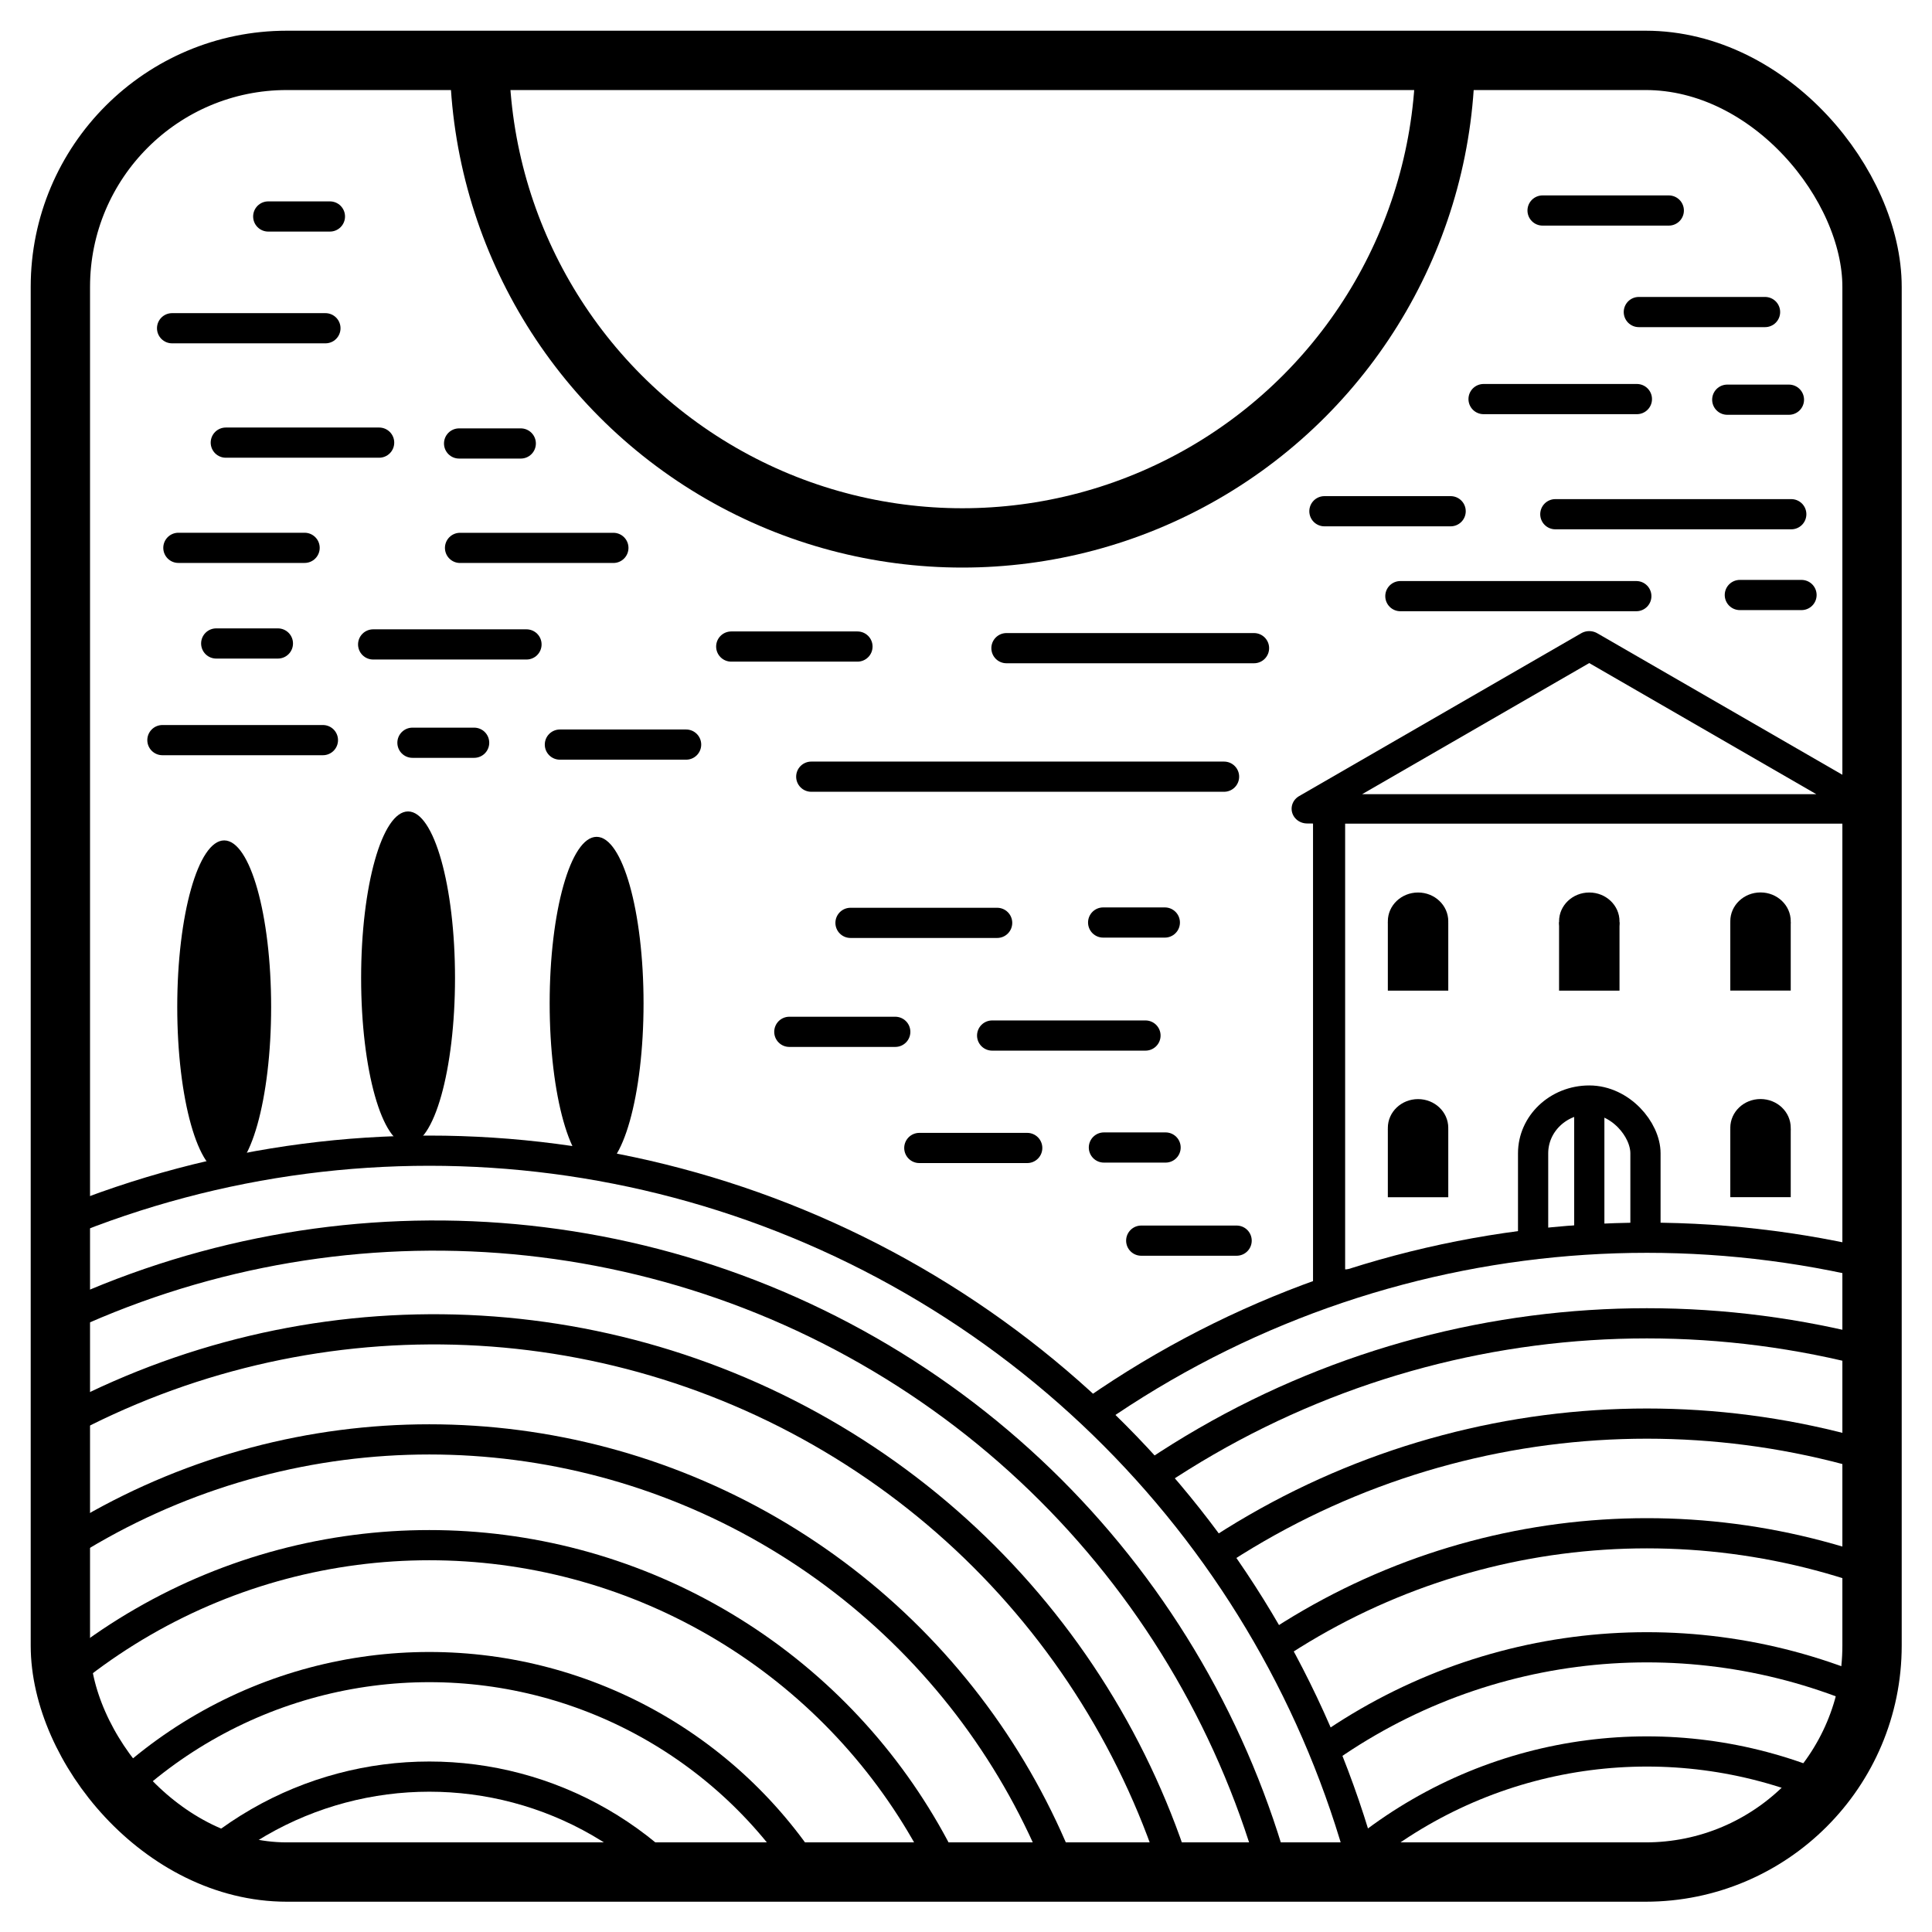 <?xml version="1.0" encoding="UTF-8" standalone="no"?>
<!-- Created with Inkscape (http://www.inkscape.org/) -->

<svg
   width="1600"
   height="1600"
   viewBox="0 0 423.333 423.333"
   version="1.1"
   id="svg1"
   inkscape:version="1.3 (0e150ed6c4, 2023-07-21)"
   sodipodi:docname="vintner-logo-thin.svg"
   xmlns:inkscape="http://www.inkscape.org/namespaces/inkscape"
   xmlns:sodipodi="http://sodipodi.sourceforge.net/DTD/sodipodi-0.dtd"
   xmlns="http://www.w3.org/2000/svg"
   xmlns:svg="http://www.w3.org/2000/svg">
  <rect x="0" y="0" width="423.333" height="423.333" fill="#808080" stroke="none"/>
  <sodipodi:namedview
     id="namedview1"
     pagecolor="#505050"
     bordercolor="#ffffff"
     borderopacity="1"
     inkscape:showpageshadow="0"
     inkscape:pageopacity="0"
     inkscape:pagecheckerboard="1"
     inkscape:deskcolor="#505050"
     inkscape:document-units="mm"
     inkscape:zoom="1.46625"
     inkscape:cx="1130.4348"
     inkscape:cy="934.01535"
     inkscape:window-width="2560"
     inkscape:window-height="1369"
     inkscape:window-x="2552"
     inkscape:window-y="797"
     inkscape:window-maximized="1"
     inkscape:current-layer="g37"
     showguides="true" />
  <defs
     id="defs1">
    <inkscape:perspective
       sodipodi:type="inkscape:persp3d"
       inkscape:vp_x="0 : 211.66664 : 1"
       inkscape:vp_y="0 : 1000 : 0"
       inkscape:vp_z="423.33328 : 211.66664 : 1"
       inkscape:persp3d-origin="211.66664 : 141.11109 : 1"
       id="perspective3" />
    <clipPath
       clipPathUnits="userSpaceOnUse"
       id="clipEmfPath1">
      <path
         d="M 0,0 H 97.755 V 97.435 H 0 Z"
         id="path1" />
    </clipPath>
    <pattern
       id="EMFhbasepattern"
       patternUnits="userSpaceOnUse"
       width="6"
       height="6"
       x="0"
       y="0" />
  </defs>
  <g
     inkscape:label="picture"
     inkscape:groupmode="layer"
     id="layer1"
     inkscape:highlight-color="#f37fff">
    <rect
       style="display:inline;fill:#ffffff;fill-opacity:1;stroke:none;stroke-width:28.216;stroke-linejoin:round;stroke-dasharray:none;stroke-opacity:1"
       id="rect10"
       width="423.333"
       height="423.333"
       x="15.557"
       y="11.999"
       ry="0"
       inkscape:label="background" />
    <circle
       style="fill:none;stroke:#000000;stroke-width:13;stroke-linejoin:round;stroke-dasharray:none;stroke-opacity:1"
       id="path2"
       cx="210.862"
       cy="12.054"
       r="105.81"
       inkscape:label="sun" />
    <g
       id="g37"
       inkscape:label="house"
       transform="matrix(1.001,0,0,0.953,-0.248,25.705)">
      <rect
         style="fill:#ffffff;fill-opacity:1;stroke:#000000;stroke-width:7.029;stroke-linejoin:bevel;stroke-miterlimit:0;stroke-dasharray:none;stroke-opacity:1"
         id="rect3"
         width="163.383"
         height="111.46"
         x="291.18"
         y="156.939"
         ry="0"
         rx="0"
         inkscape:label="house" />
      <rect
         style="fill:none;fill-opacity:1;stroke:#000000;stroke-width:6.615;stroke-linecap:square;stroke-linejoin:miter;stroke-miterlimit:4;stroke-dasharray:none;stroke-opacity:1"
         id="rect9"
         width="24.595"
         height="46.969"
         x="335.841"
         y="225.903"
         ry="12.298"
         inkscape:label="door"
         rx="12.298" />
      <path
         style="fill:none;stroke:#000000;stroke-width:6.615;stroke-linecap:butt;stroke-linejoin:miter;stroke-dasharray:none;stroke-opacity:1"
         d="M 348.139,258.782 V 226.03"
         id="path10-92-8-7"
         sodipodi:nodetypes="cc" />
      <g
         id="g4"
         transform="translate(23.18,-1.938)">
        <circle
           style="fill:#000000;fill-opacity:1;stroke-width:12.813;stroke-linecap:round;stroke-miterlimit:0"
           id="path3-6"
           cx="362.441"
           cy="234.274"
           r="6.615" />
        <rect
           style="fill:#000000;fill-opacity:1;stroke-width:13.141;stroke-linecap:round;stroke-miterlimit:0"
           id="rect4"
           width="13.229"
           height="15.745"
           x="355.826"
           y="234.477"
           rx="0"
           ry="0" />
      </g>
      <path
         style="fill:#ffffff;fill-opacity:1;stroke:#000000;stroke-width:6.774;stroke-linecap:butt;stroke-linejoin:round;stroke-miterlimit:4;stroke-dasharray:none;stroke-opacity:1"
         d="M 290.217,159.016 H 409.955 L 348.126,121.522 286.365,158.974 Z"
         id="path38"
         inkscape:label="roof" />
      <g
         id="g4-2"
         transform="translate(-51.784,-1.922)">
        <circle
           style="fill:#000000;fill-opacity:1;stroke-width:12.813;stroke-linecap:round;stroke-miterlimit:0"
           id="path3-6-0"
           cx="362.441"
           cy="234.274"
           r="6.615" />
        <rect
           style="fill:#000000;fill-opacity:1;stroke-width:13.141;stroke-linecap:round;stroke-miterlimit:0"
           id="rect4-4"
           width="13.229"
           height="15.745"
           x="355.826"
           y="234.477"
           rx="0"
           ry="0" />
      </g>
      <g
         id="g22"
         inkscape:label="bricks"
         style="display:none"
         transform="translate(1.196,-75.549)">
        <rect
           style="fill:#000000;fill-opacity:1;stroke-width:0.968;stroke-linecap:round;stroke-miterlimit:0;stroke-dasharray:none"
           id="rect22"
           width="6.615"
           height="3.307"
           x="358.838"
           y="237.538"
           ry="0.023" />
        <rect
           style="fill:#000000;fill-opacity:1;stroke-width:0.968;stroke-linecap:round;stroke-miterlimit:0;stroke-dasharray:none"
           id="rect22-9"
           width="6.615"
           height="3.307"
           x="310.999"
           y="235.027"
           ry="0.023" />
        <rect
           style="fill:#000000;fill-opacity:1;stroke-width:0.968;stroke-linecap:round;stroke-miterlimit:0;stroke-dasharray:none"
           id="rect22-9-5"
           width="6.615"
           height="3.307"
           x="320.264"
           y="239.114"
           ry="0.023" />
        <rect
           style="fill:#000000;fill-opacity:1;stroke-width:0.968;stroke-linecap:round;stroke-miterlimit:0;stroke-dasharray:none"
           id="rect22-9-5-0"
           width="6.615"
           height="3.307"
           x="318.294"
           y="229.054"
           ry="0.023" />
        <rect
           style="fill:#000000;fill-opacity:1;stroke-width:0.968;stroke-linecap:round;stroke-miterlimit:0;stroke-dasharray:none"
           id="rect22-9-5-0-1"
           width="6.615"
           height="3.307"
           x="344.395"
           y="210.268"
           ry="0.023" />
        <rect
           style="fill:#000000;fill-opacity:1;stroke-width:0.968;stroke-linecap:round;stroke-miterlimit:0;stroke-dasharray:none"
           id="rect22-9-5-0-1-5"
           width="6.615"
           height="3.307"
           x="335.969"
           y="220.926"
           ry="0.023" />
        <rect
           style="fill:#000000;fill-opacity:1;stroke-width:0.968;stroke-linecap:round;stroke-miterlimit:0;stroke-dasharray:none"
           id="rect22-9-5-0-1-5-2"
           width="6.615"
           height="3.307"
           x="342.744"
           y="232.474"
           ry="0.023" />
        <rect
           style="fill:#000000;fill-opacity:1;stroke-width:0.968;stroke-linecap:round;stroke-miterlimit:0;stroke-dasharray:none"
           id="rect22-9-5-0-1-5-2-2"
           width="6.615"
           height="3.307"
           x="369.649"
           y="227.218"
           ry="0.023" />
        <rect
           style="fill:#000000;fill-opacity:1;stroke-width:0.968;stroke-linecap:round;stroke-miterlimit:0;stroke-dasharray:none"
           id="rect22-9-5-0-1-5-2-2-8-2-3"
           width="6.615"
           height="3.307"
           x="361.468"
           y="232.73"
           ry="0.023" />
        <rect
           style="fill:#000000;fill-opacity:1;stroke-width:0.968;stroke-linecap:round;stroke-miterlimit:0;stroke-dasharray:none"
           id="rect22-8"
           width="6.615"
           height="3.307"
           x="367.273"
           y="236.974"
           ry="0.023" />
        <rect
           style="fill:#000000;fill-opacity:1;stroke-width:0.968;stroke-linecap:round;stroke-miterlimit:0;stroke-dasharray:none"
           id="rect22-3"
           width="6.615"
           height="3.307"
           x="380.147"
           y="232.599"
           ry="0.023" />
      </g>
      <g
         id="g30"
         transform="translate(23.18,-49.44)">
        <circle
           style="fill:#000000;fill-opacity:1;stroke-width:12.813;stroke-linecap:round;stroke-miterlimit:0"
           id="circle30"
           cx="362.441"
           cy="234.274"
           r="6.615" />
        <rect
           style="fill:#000000;fill-opacity:1;stroke-width:13.141;stroke-linecap:round;stroke-miterlimit:0"
           id="rect30"
           width="13.229"
           height="15.745"
           x="355.826"
           y="234.477"
           rx="0"
           ry="0" />
      </g>
      <g
         id="g31"
         transform="translate(-51.784,-49.424)">
        <circle
           style="fill:#000000;fill-opacity:1;stroke-width:12.813;stroke-linecap:round;stroke-miterlimit:0"
           id="circle31"
           cx="362.441"
           cy="234.274"
           r="6.615" />
        <rect
           style="fill:#000000;fill-opacity:1;stroke-width:13.141;stroke-linecap:round;stroke-miterlimit:0"
           id="rect31"
           width="13.229"
           height="15.745"
           x="355.826"
           y="234.477"
           rx="0"
           ry="0" />
      </g>
      <g
         id="g33"
         transform="translate(-14.302,-49.424)">
        <circle
           style="fill:#000000;fill-opacity:1;stroke-width:12.813;stroke-linecap:round;stroke-miterlimit:0"
           id="circle33"
           cx="362.441"
           cy="234.274"
           r="6.615" />
        <rect
           style="fill:#000000;fill-opacity:1;stroke-width:13.141;stroke-linecap:round;stroke-miterlimit:0"
           id="rect33"
           width="13.229"
           height="15.745"
           x="355.826"
           y="234.477"
           rx="0"
           ry="0" />
      </g>
      <g
         id="g24"
         inkscape:label="tiles"
         style="display:none"
         transform="translate(0,-8.8)">
        <circle
           style="fill:#000000;fill-opacity:1;stroke-width:7.166;stroke-linecap:round;stroke-miterlimit:0"
           id="circle12"
           cx="354.384"
           cy="199.184"
           r="1.984" />
        <circle
           style="fill:#000000;fill-opacity:1;stroke-width:7.166;stroke-linecap:round;stroke-miterlimit:0"
           id="circle12-1"
           cx="385.597"
           cy="190.003"
           r="1.984" />
        <circle
           style="fill:#000000;fill-opacity:1;stroke-width:7.166;stroke-linecap:round;stroke-miterlimit:0"
           id="circle13"
           cx="369.667"
           cy="202.174"
           r="1.984" />
        <circle
           style="fill:#000000;fill-opacity:1;stroke-width:7.166;stroke-linecap:round;stroke-miterlimit:0"
           id="circle14"
           cx="297.193"
           cy="193.614"
           r="1.984" />
        <circle
           style="fill:#000000;fill-opacity:1;stroke-width:7.166;stroke-linecap:round;stroke-miterlimit:0"
           id="circle15"
           cx="308.07"
           cy="182.695"
           r="1.984" />
        <circle
           style="fill:#000000;fill-opacity:1;stroke-width:7.166;stroke-linecap:round;stroke-miterlimit:0"
           id="circle16"
           cx="312.001"
           cy="199.476"
           r="1.984" />
        <circle
           style="fill:#000000;fill-opacity:1;stroke-width:7.166;stroke-linecap:round;stroke-miterlimit:0"
           id="circle16-7"
           cx="315.078"
           cy="192.397"
           r="1.984" />
        <circle
           style="fill:#000000;fill-opacity:1;stroke-width:7.166;stroke-linecap:round;stroke-miterlimit:0"
           id="circle16-7-3"
           cx="330.776"
           cy="201.216"
           r="1.984" />
        <circle
           style="fill:#000000;fill-opacity:1;stroke-width:7.166;stroke-linecap:round;stroke-miterlimit:0"
           id="circle17"
           cx="330.303"
           cy="181.116"
           r="1.984" />
        <circle
           style="fill:#000000;fill-opacity:1;stroke-width:7.166;stroke-linecap:round;stroke-miterlimit:0"
           id="circle18"
           cx="340.091"
           cy="188.289"
           r="1.984" />
        <circle
           style="fill:#000000;fill-opacity:1;stroke-width:7.166;stroke-linecap:round;stroke-miterlimit:0"
           id="circle19"
           cx="348.041"
           cy="183.98"
           r="1.984" />
        <circle
           style="fill:#000000;fill-opacity:1;stroke-width:7.166;stroke-linecap:round;stroke-miterlimit:0"
           id="circle20"
           cx="353.893"
           cy="178.282"
           r="1.984" />
        <circle
           style="fill:#000000;fill-opacity:1;stroke-width:7.166;stroke-linecap:round;stroke-miterlimit:0"
           id="circle21"
           cx="377.591"
           cy="185.261"
           r="1.984" />
        <circle
           style="fill:#000000;fill-opacity:1;stroke-width:7.166;stroke-linecap:round;stroke-miterlimit:0"
           id="circle21-9"
           cx="367.907"
           cy="193.32"
           r="1.984" />
        <circle
           style="fill:#000000;fill-opacity:1;stroke-width:7.166;stroke-linecap:round;stroke-miterlimit:0"
           id="circle21-9-5"
           cx="368.782"
           cy="179.086"
           r="1.984" />
        <circle
           style="fill:#000000;fill-opacity:1;stroke-width:7.166;stroke-linecap:round;stroke-miterlimit:0"
           id="circle21-9-5-9"
           cx="393.693"
           cy="199.58"
           r="1.984" />
        <circle
           style="fill:#000000;fill-opacity:1;stroke-width:7.166;stroke-linecap:round;stroke-miterlimit:0"
           id="circle22"
           cx="388.33"
           cy="181.201"
           r="1.984" />
      </g>
      <g
         id="g12"
         style="display:none">
        <circle
           style="fill:#000000;fill-opacity:1;stroke-width:7.166;stroke-linecap:round;stroke-miterlimit:0"
           id="path3"
           cx="376.384"
           cy="261.584"
           r="1.984" />
        <circle
           style="fill:#000000;fill-opacity:1;stroke-width:7.166;stroke-linecap:round;stroke-miterlimit:0"
           id="path3-67"
           cx="384.467"
           cy="264.574"
           r="1.984" />
        <circle
           style="fill:#000000;fill-opacity:1;stroke-width:7.166;stroke-linecap:round;stroke-miterlimit:0"
           id="path3-67-5"
           cx="303.993"
           cy="231.214"
           r="1.984" />
        <circle
           style="fill:#000000;fill-opacity:1;stroke-width:7.166;stroke-linecap:round;stroke-miterlimit:0"
           id="path3-67-5-8"
           cx="312.07"
           cy="227.095"
           r="1.984" />
        <circle
           style="fill:#000000;fill-opacity:1;stroke-width:7.166;stroke-linecap:round;stroke-miterlimit:0"
           id="path3-67-5-8-0"
           cx="304.401"
           cy="263.476"
           r="1.984" />
        <circle
           style="fill:#000000;fill-opacity:1;stroke-width:7.166;stroke-linecap:round;stroke-miterlimit:0"
           id="path3-67-5-8-0-9"
           cx="340.703"
           cy="228.316"
           r="1.984" />
        <circle
           style="fill:#000000;fill-opacity:1;stroke-width:7.166;stroke-linecap:round;stroke-miterlimit:0"
           id="path3-67-5-8-0-9-7"
           cx="344.091"
           cy="234.289"
           r="1.984" />
        <circle
           style="fill:#000000;fill-opacity:1;stroke-width:7.166;stroke-linecap:round;stroke-miterlimit:0"
           id="path3-67-5-8-0-9-7-6"
           cx="348.441"
           cy="229.58"
           r="1.984" />
        <circle
           style="fill:#000000;fill-opacity:1;stroke-width:7.166;stroke-linecap:round;stroke-miterlimit:0"
           id="path3-67-5-8-0-9-7-6-4"
           cx="354.293"
           cy="226.682"
           r="1.984" />
        <circle
           style="fill:#000000;fill-opacity:1;stroke-width:7.166;stroke-linecap:round;stroke-miterlimit:0"
           id="path3-67-5-8-0-9-7-6-4-1"
           cx="381.591"
           cy="228.861"
           r="1.984" />
        <circle
           style="fill:#000000;fill-opacity:1;stroke-width:7.166;stroke-linecap:round;stroke-miterlimit:0"
           id="path3-67-5-8-0-9-7-6-4-1-5"
           cx="394.33"
           cy="227.601"
           r="1.984" />
      </g>
    </g>
    <g
       id="g2"
       inkscape:label="hill-right"
       style="stroke-width:6.615;stroke-dasharray:none"
       transform="translate(0,12.7)">
      <circle
         style="display:inline;fill:#ffffff;fill-opacity:1;stroke:#000000;stroke-width:6.615;stroke-linejoin:round;stroke-dasharray:none;stroke-opacity:1"
         id="path2-6-2"
         cx="360.864"
         cy="470.428"
         r="211.922" />
      <circle
         style="display:inline;fill:#ffffff;fill-opacity:1;stroke:#000000;stroke-width:6.615;stroke-linejoin:round;stroke-dasharray:none;stroke-opacity:1"
         id="circle36"
         cx="360.864"
         cy="470.428"
         r="193.169" />
      <circle
         style="display:inline;fill:#ffffff;fill-opacity:1;stroke:#000000;stroke-width:6.615;stroke-linejoin:round;stroke-dasharray:none;stroke-opacity:1"
         id="circle4"
         cx="360.864"
         cy="470.428"
         r="171.195" />
      <circle
         style="display:inline;fill:#ffffff;fill-opacity:1;stroke:#000000;stroke-width:6.615;stroke-linejoin:round;stroke-dasharray:none;stroke-opacity:1"
         id="path2-6-5-6"
         cx="360.864"
         cy="470.428"
         r="147.165" />
      <circle
         style="display:inline;fill:#ffffff;fill-opacity:1;stroke:#000000;stroke-width:6.615;stroke-linejoin:round;stroke-dasharray:none;stroke-opacity:1"
         id="circle3"
         cx="360.864"
         cy="470.428"
         r="122.181" />
      <circle
         style="display:inline;fill:#ffffff;fill-opacity:1;stroke:#000000;stroke-width:6.615;stroke-linejoin:round;stroke-dasharray:none;stroke-opacity:1"
         id="path2-6-5-5-0"
         cx="360.864"
         cy="470.428"
         r="99.353" />
      <circle
         style="display:none;fill:#ffffff;fill-opacity:1;stroke:#000000;stroke-width:6.615;stroke-linejoin:round;stroke-dasharray:none;stroke-opacity:1"
         id="circle37"
         cx="360.864"
         cy="470.428"
         r="77.889" />
    </g>
    <g
       id="g3"
       inkscape:label="hill-left"
       style="stroke-width:6.615;stroke-dasharray:none"
       transform="translate(-8.803,-7.508)">
      <circle
         style="fill:#ffffff;fill-opacity:1;stroke:#000000;stroke-width:6.615;stroke-linejoin:round;stroke-dasharray:none;stroke-opacity:1"
         id="path2-6"
         cx="102.871"
         cy="471.563"
         r="211.922" />
      <circle
         style="display:inline;fill:#ffffff;fill-opacity:1;stroke:#000000;stroke-width:6.615;stroke-linejoin:round;stroke-dasharray:none;stroke-opacity:1"
         id="circle34"
         cx="102.873"
         cy="470.93"
         transform="matrix(1,-0.006,0,1,0,0)"
         r="192.071" />
      <circle
         style="display:inline;fill:#ffffff;fill-opacity:1;stroke:#000000;stroke-width:6.615;stroke-linejoin:round;stroke-dasharray:none;stroke-opacity:1"
         id="circle1"
         cx="102.873"
         cy="470.93"
         transform="matrix(1,-0.006,0,1,0,0)"
         r="171.527" />
      <circle
         style="display:inline;fill:#ffffff;fill-opacity:1;stroke:#000000;stroke-width:6.615;stroke-linejoin:round;stroke-dasharray:none;stroke-opacity:1"
         id="path2-6-5"
         cx="102.871"
         cy="471.563"
         r="148.662" />
      <circle
         style="display:inline;fill:#ffffff;fill-opacity:1;stroke:#000000;stroke-width:6.615;stroke-linejoin:round;stroke-dasharray:none;stroke-opacity:1"
         id="path2-6-5-5"
         cx="102.871"
         cy="471.563"
         r="125.486" />
      <circle
         style="display:inline;fill:#ffffff;fill-opacity:1;stroke:#000000;stroke-width:6.615;stroke-linejoin:round;stroke-dasharray:none;stroke-opacity:1"
         id="circle2"
         cx="102.871"
         cy="471.563"
         r="98.771" />
      <circle
         style="display:inline;fill:#ffffff;fill-opacity:1;stroke:#000000;stroke-width:6.615;stroke-linejoin:round;stroke-dasharray:none;stroke-opacity:1"
         id="circle35"
         cx="102.871"
         cy="471.563"
         r="74.771" />
    </g>
    <ellipse
       style="fill:#000000;fill-opacity:1;stroke:none;stroke-width:0;stroke-linejoin:miter;stroke-miterlimit:0;stroke-dasharray:none;stroke-opacity:1"
       id="path9"
       cx="49.124"
       cy="220.635"
       rx="10.286"
       ry="36.487"
       inkscape:label="tree-left" />
    <ellipse
       style="fill:#000000;fill-opacity:1;stroke:none;stroke-width:0;stroke-linejoin:miter;stroke-miterlimit:0;stroke-dasharray:none;stroke-opacity:1"
       id="path9-7"
       cx="89.414"
       cy="214.287"
       rx="10.286"
       ry="36.487"
       inkscape:label="tree-center" />
    <ellipse
       style="fill:#000000;fill-opacity:1;stroke:none;stroke-width:0;stroke-linejoin:miter;stroke-miterlimit:0;stroke-dasharray:none;stroke-opacity:1"
       id="path9-7-5"
       cx="130.726"
       cy="219.851"
       rx="10.286"
       ry="36.487"
       inkscape:label="tree-right" />
    <g
       id="g10"
       inkscape:label="sky">
      <path
         style="fill:none;stroke:#000000;stroke-width:6.615;stroke-linecap:round;stroke-linejoin:miter;stroke-dasharray:none;stroke-opacity:1"
         d="M 49.475,96.986 H 83.075"
         id="path10" />
      <path
         style="fill:none;stroke:#000000;stroke-width:6.615;stroke-linecap:round;stroke-linejoin:miter;stroke-dasharray:none;stroke-opacity:1"
         d="m 100.801,120.051 h 33.6"
         id="path10-1" />
      <path
         style="fill:none;stroke:#000000;stroke-width:6.615;stroke-linecap:round;stroke-linejoin:miter;stroke-dasharray:none;stroke-opacity:1"
         d="m 217.394,226.904 h 33.6"
         id="path10-1-1" />
      <path
         style="display:none;fill:none;stroke:#000000;stroke-width:6.615;stroke-linecap:round;stroke-linejoin:miter;stroke-dasharray:none;stroke-opacity:1"
         d="m 317.158,142.31 h 33.6"
         id="path10-36" />
      <path
         style="fill:none;stroke:#000000;stroke-width:6.615;stroke-linecap:round;stroke-linejoin:miter;stroke-dasharray:none;stroke-opacity:1"
         d="m 325.072,87.445 h 33.6"
         id="path10-3" />
      <path
         style="fill:none;stroke:#000000;stroke-width:6.615;stroke-linecap:round;stroke-linejoin:miter;stroke-dasharray:none;stroke-opacity:1"
         d="M 81.763,141.204 H 115.363"
         id="path10-3-5" />
      <path
         style="fill:none;stroke:#000000;stroke-width:6.615;stroke-linecap:round;stroke-linejoin:miter;stroke-dasharray:none;stroke-opacity:1"
         d="M 37.706,71.923 H 71.306"
         id="path10-92" />
      <path
         style="fill:none;stroke:#000000;stroke-width:6.615;stroke-linecap:round;stroke-linejoin:miter;stroke-dasharray:none;stroke-opacity:1"
         d="m 201.436,251.539 h 23.647"
         id="path10-92-8"
         sodipodi:nodetypes="cc" />
      <path
         style="fill:none;stroke:#000000;stroke-width:6.615;stroke-linecap:round;stroke-linejoin:miter;stroke-dasharray:none;stroke-opacity:1"
         d="m 220.529,142.023 h 54.248"
         id="path10-9-6"
         sodipodi:nodetypes="cc" />
      <path
         style="fill:none;stroke:#000000;stroke-width:6.615;stroke-linecap:round;stroke-linejoin:miter;stroke-dasharray:none;stroke-opacity:1"
         d="M 177.758,170.183 H 268.209"
         id="path10-9-5"
         sodipodi:nodetypes="cc" />
      <path
         style="fill:none;stroke:#000000;stroke-width:6.615;stroke-linecap:round;stroke-linejoin:miter;stroke-dasharray:none;stroke-opacity:1"
         d="m 186.358,202.215 h 32.134"
         id="path10-9-5-0"
         sodipodi:nodetypes="cc" />
      <path
         style="fill:none;stroke:#000000;stroke-width:6.615;stroke-linecap:round;stroke-linejoin:miter;stroke-dasharray:none;stroke-opacity:1"
         d="m 250.059,271.846 h 20.908"
         id="path10-9-5-0-1-5"
         sodipodi:nodetypes="cc" />
      <path
         style="fill:none;stroke:#000000;stroke-width:6.615;stroke-linecap:round;stroke-linejoin:miter;stroke-dasharray:none;stroke-opacity:1"
         d="m 340.796,112.673 h 51.702"
         id="path10-9-5-0-1-1"
         sodipodi:nodetypes="cc" />
      <path
         style="fill:none;stroke:#000000;stroke-width:6.615;stroke-linecap:round;stroke-linejoin:miter;stroke-dasharray:none;stroke-opacity:1"
         d="m 306.843,130.624 h 51.702"
         id="path10-9-5-0-1-1-39"
         sodipodi:nodetypes="cc" />
      <path
         style="fill:none;stroke:#000000;stroke-width:6.615;stroke-linecap:round;stroke-linejoin:miter;stroke-dasharray:none;stroke-opacity:1"
         d="m 338.001,46.126 h 27.66"
         id="path10-9-5-0-1-1-3"
         sodipodi:nodetypes="cc" />
      <path
         style="fill:none;stroke:#000000;stroke-width:6.615;stroke-linecap:round;stroke-linejoin:miter;stroke-dasharray:none;stroke-opacity:1"
         d="m 160.225,141.669 h 27.66"
         id="path10-9-5-0-1-1-3-1"
         sodipodi:nodetypes="cc" />
      <path
         style="fill:none;stroke:#000000;stroke-width:6.615;stroke-linecap:round;stroke-linejoin:miter;stroke-dasharray:none;stroke-opacity:1"
         d="m 39.084,120.041 h 27.66"
         id="path10-9-5-0-1-1-3-1-2"
         sodipodi:nodetypes="cc" />
      <path
         style="fill:none;stroke:#000000;stroke-width:6.615;stroke-linecap:round;stroke-linejoin:miter;stroke-dasharray:none;stroke-opacity:1"
         d="m 122.679,163.151 h 27.66"
         id="path10-9-5-0-1-1-3-1-2-4"
         sodipodi:nodetypes="cc" />
      <path
         style="fill:none;stroke:#000000;stroke-width:6.615;stroke-linecap:round;stroke-linejoin:miter;stroke-dasharray:none;stroke-opacity:1"
         d="m 359.093,68.373 h 27.66"
         id="path10-9-5-0-1-1-3-1-2-5"
         sodipodi:nodetypes="cc" />
      <path
         style="fill:none;stroke:#000000;stroke-width:6.615;stroke-linecap:round;stroke-linejoin:miter;stroke-dasharray:none;stroke-opacity:1"
         d="m 241.717,202.138 h 13.518"
         id="path10-9-5-0-1-1-3-1-4-9"
         sodipodi:nodetypes="cc" />
      <path
         style="fill:none;stroke:#000000;stroke-width:6.615;stroke-linecap:round;stroke-linejoin:miter;stroke-dasharray:none;stroke-opacity:1"
         d="m 172.952,226.091 h 23.216"
         id="path10-9-5-0-1-1-3-1-4-9-2"
         sodipodi:nodetypes="cc" />
      <path
         style="fill:none;stroke:#000000;stroke-width:6.615;stroke-linecap:round;stroke-linejoin:miter;stroke-dasharray:none;stroke-opacity:1"
         d="m 241.881,251.437 h 13.518"
         id="path10-9-5-0-1-1-3-1-4-9-2-8"
         sodipodi:nodetypes="cc" />
      <path
         style="display:none;fill:none;stroke:#000000;stroke-width:6.615;stroke-linecap:round;stroke-linejoin:miter;stroke-dasharray:none;stroke-opacity:1"
         d="m 375.144,143.014 h 13.518"
         id="path10-9-5-0-1-1-3-1-4-9-3"
         sodipodi:nodetypes="cc" />
      <path
         style="fill:none;stroke:#000000;stroke-width:6.615;stroke-linecap:round;stroke-linejoin:miter;stroke-dasharray:none;stroke-opacity:1"
         d="m 378.468,87.579 h 13.518"
         id="path10-9-5-0-1-1-3-1-4-9-3-8"
         sodipodi:nodetypes="cc" />
      <path
         style="fill:none;stroke:#000000;stroke-width:6.615;stroke-linecap:round;stroke-linejoin:miter;stroke-dasharray:none;stroke-opacity:1"
         d="m 35.585,162.173 35.172,0"
         id="path10-9-5-0-1-1-3-1-4-9-3-8-7"
         sodipodi:nodetypes="cc" />
      <path
         style="fill:none;stroke:#000000;stroke-width:6.615;stroke-linecap:round;stroke-linejoin:miter;stroke-dasharray:none;stroke-opacity:1"
         d="m 58.774,47.435 h 13.518"
         id="path10-9-5-0-1-1-3-1-4-9-3-8-9"
         sodipodi:nodetypes="cc" />
      <path
         style="fill:none;stroke:#000000;stroke-width:6.615;stroke-linecap:round;stroke-linejoin:miter;stroke-dasharray:none;stroke-opacity:1"
         d="m 100.593,97.172 h 13.518"
         id="path10-9-5-0-1-1-3-1-4-9-3-8-9-2"
         sodipodi:nodetypes="cc" />
      <path
         style="fill:none;stroke:#000000;stroke-width:6.615;stroke-linecap:round;stroke-linejoin:miter;stroke-dasharray:none;stroke-opacity:1"
         d="M 90.374,162.747 H 103.892"
         id="path10-9-5-0-1-1-3-1-4-9-3-8-9-2-4"
         sodipodi:nodetypes="cc" />
      <path
         style="fill:none;stroke:#000000;stroke-width:6.615;stroke-linecap:round;stroke-linejoin:miter;stroke-dasharray:none;stroke-opacity:1"
         d="m 47.374,140.995 h 13.518"
         id="path10-9-5-0-1-1-3-1-4-9-3-8-9-2-5"
         sodipodi:nodetypes="cc" />
      <path
         style="fill:none;stroke:#000000;stroke-width:6.615;stroke-linecap:round;stroke-linejoin:miter;stroke-dasharray:none;stroke-opacity:1"
         d="m 381.225,130.375 h 13.518"
         id="path10-9-5-0-1-1-3-1-4-9-3-8-9-2-5-3"
         sodipodi:nodetypes="cc" />
      <path
         style="fill:none;stroke:#000000;stroke-width:6.615;stroke-linecap:round;stroke-linejoin:miter;stroke-dasharray:none;stroke-opacity:1"
         d="m 290.2,112.019 h 27.66"
         id="path10-9-5-0-1-1-3-1-4-1-6"
         sodipodi:nodetypes="cc" />
    </g>
  </g>
  <g
     inkscape:groupmode="layer"
     id="layer2"
     inkscape:label="border">
    <rect
       style="display:none;fill:#ffffff;fill-opacity:1;stroke:none;stroke-width:28.216;stroke-linejoin:round;stroke-dasharray:none;stroke-opacity:1"
       id="rect2"
       width="423.333"
       height="423.333"
       x="-1.7763568e-15"
       y="-1.7763568e-15"
       ry="0"
       inkscape:label="background" />
    <path
       d="M 0,0 V 423.333 H 423.333 V 0 Z M 62.857,13.229 H 360.568 c 1.718,0 3.416,0.086 5.088,0.255 1.672,0.169 3.32,0.42 4.938,0.749 1.618,0.329 3.207,0.737 4.763,1.219 1.556,0.482 3.079,1.038 4.564,1.664 1.485,0.626 2.933,1.322 4.34,2.085 1.407,0.762 2.772,1.59 4.091,2.48 1.32,0.89 2.594,1.842 3.818,2.852 1.225,1.01 2.4,2.078 3.521,3.199 1.121,1.121 2.188,2.296 3.198,3.521 1.01,1.225 1.962,2.499 2.852,3.818 0.89,1.32 1.718,2.685 2.48,4.092 0.762,1.407 1.458,2.854 2.085,4.34 0.626,1.485 1.182,3.008 1.664,4.564 0.482,1.556 0.89,3.145 1.219,4.763 0.329,1.618 0.581,3.265 0.75,4.938 0.169,1.672 0.255,3.37 0.255,5.089 V 360.568 c 0,1.718 -0.086,3.416 -0.255,5.088 -0.169,1.672 -0.42,3.32 -0.75,4.938 -0.329,1.618 -0.737,3.207 -1.219,4.763 -0.482,1.556 -1.038,3.079 -1.664,4.564 -0.626,1.485 -1.322,2.933 -2.085,4.34 -0.762,1.407 -1.59,2.772 -2.48,4.091 -0.89,1.32 -1.842,2.594 -2.852,3.818 -1.01,1.225 -2.077,2.4 -3.198,3.521 -1.121,1.121 -2.297,2.188 -3.521,3.198 -1.225,1.01 -2.499,1.962 -3.818,2.852 -1.32,0.89 -2.685,1.718 -4.091,2.48 -1.407,0.762 -2.854,1.458 -4.34,2.085 -1.485,0.626 -3.008,1.182 -4.564,1.664 -1.556,0.482 -3.145,0.89 -4.763,1.219 -1.618,0.329 -3.266,0.581 -4.938,0.75 -1.672,0.169 -3.37,0.255 -5.088,0.255 H 62.857 c -1.718,0 -3.416,-0.086 -5.089,-0.255 -1.672,-0.169 -3.319,-0.42 -4.938,-0.75 -1.618,-0.329 -3.207,-0.737 -4.763,-1.219 -1.556,-0.482 -3.079,-1.038 -4.564,-1.664 -1.485,-0.626 -2.933,-1.322 -4.34,-2.085 -1.407,-0.762 -2.772,-1.59 -4.092,-2.48 -1.32,-0.89 -2.594,-1.842 -3.818,-2.852 -1.225,-1.01 -2.399,-2.077 -3.521,-3.198 -1.121,-1.121 -2.189,-2.297 -3.199,-3.521 -1.01,-1.225 -1.961,-2.499 -2.852,-3.818 -0.89,-1.32 -1.718,-2.685 -2.48,-4.091 -0.762,-1.407 -1.458,-2.854 -2.085,-4.34 -0.626,-1.485 -1.183,-3.008 -1.664,-4.564 -0.482,-1.556 -0.89,-3.145 -1.219,-4.763 -0.329,-1.618 -0.58,-3.266 -0.749,-4.938 -0.169,-1.672 -0.255,-3.37 -0.255,-5.088 V 62.857 c 0,-1.718 0.086,-3.416 0.255,-5.089 0.169,-1.672 0.42,-3.319 0.749,-4.938 0.329,-1.618 0.737,-3.207 1.219,-4.763 0.482,-1.556 1.038,-3.079 1.664,-4.564 0.626,-1.485 1.322,-2.933 2.085,-4.34 0.762,-1.407 1.59,-2.772 2.48,-4.092 0.89,-1.32 1.842,-2.594 2.852,-3.818 1.01,-1.225 2.078,-2.399 3.199,-3.521 1.121,-1.121 2.296,-2.189 3.521,-3.199 1.225,-1.01 2.499,-1.961 3.818,-2.852 1.32,-0.89 2.685,-1.718 4.092,-2.48 1.407,-0.762 2.854,-1.458 4.34,-2.085 1.485,-0.626 3.008,-1.183 4.564,-1.664 1.556,-0.482 3.145,-0.89 4.763,-1.219 1.618,-0.329 3.265,-0.58 4.938,-0.749 1.672,-0.169 3.37,-0.255 5.089,-0.255 z"
       style="display:inline;fill:#ffffff;stroke-width:28.216;stroke-linejoin:round"
       id="path5" />
    <rect
       style="display:inline;fill:none;stroke:#000000;stroke-width:13;stroke-linejoin:round;stroke-dasharray:none;stroke-opacity:1"
       id="rect1"
       width="396.966"
       height="396.966"
       x="13.229"
       y="13.229"
       ry="49.627"
       inkscape:label="border" />
  </g>
</svg>

